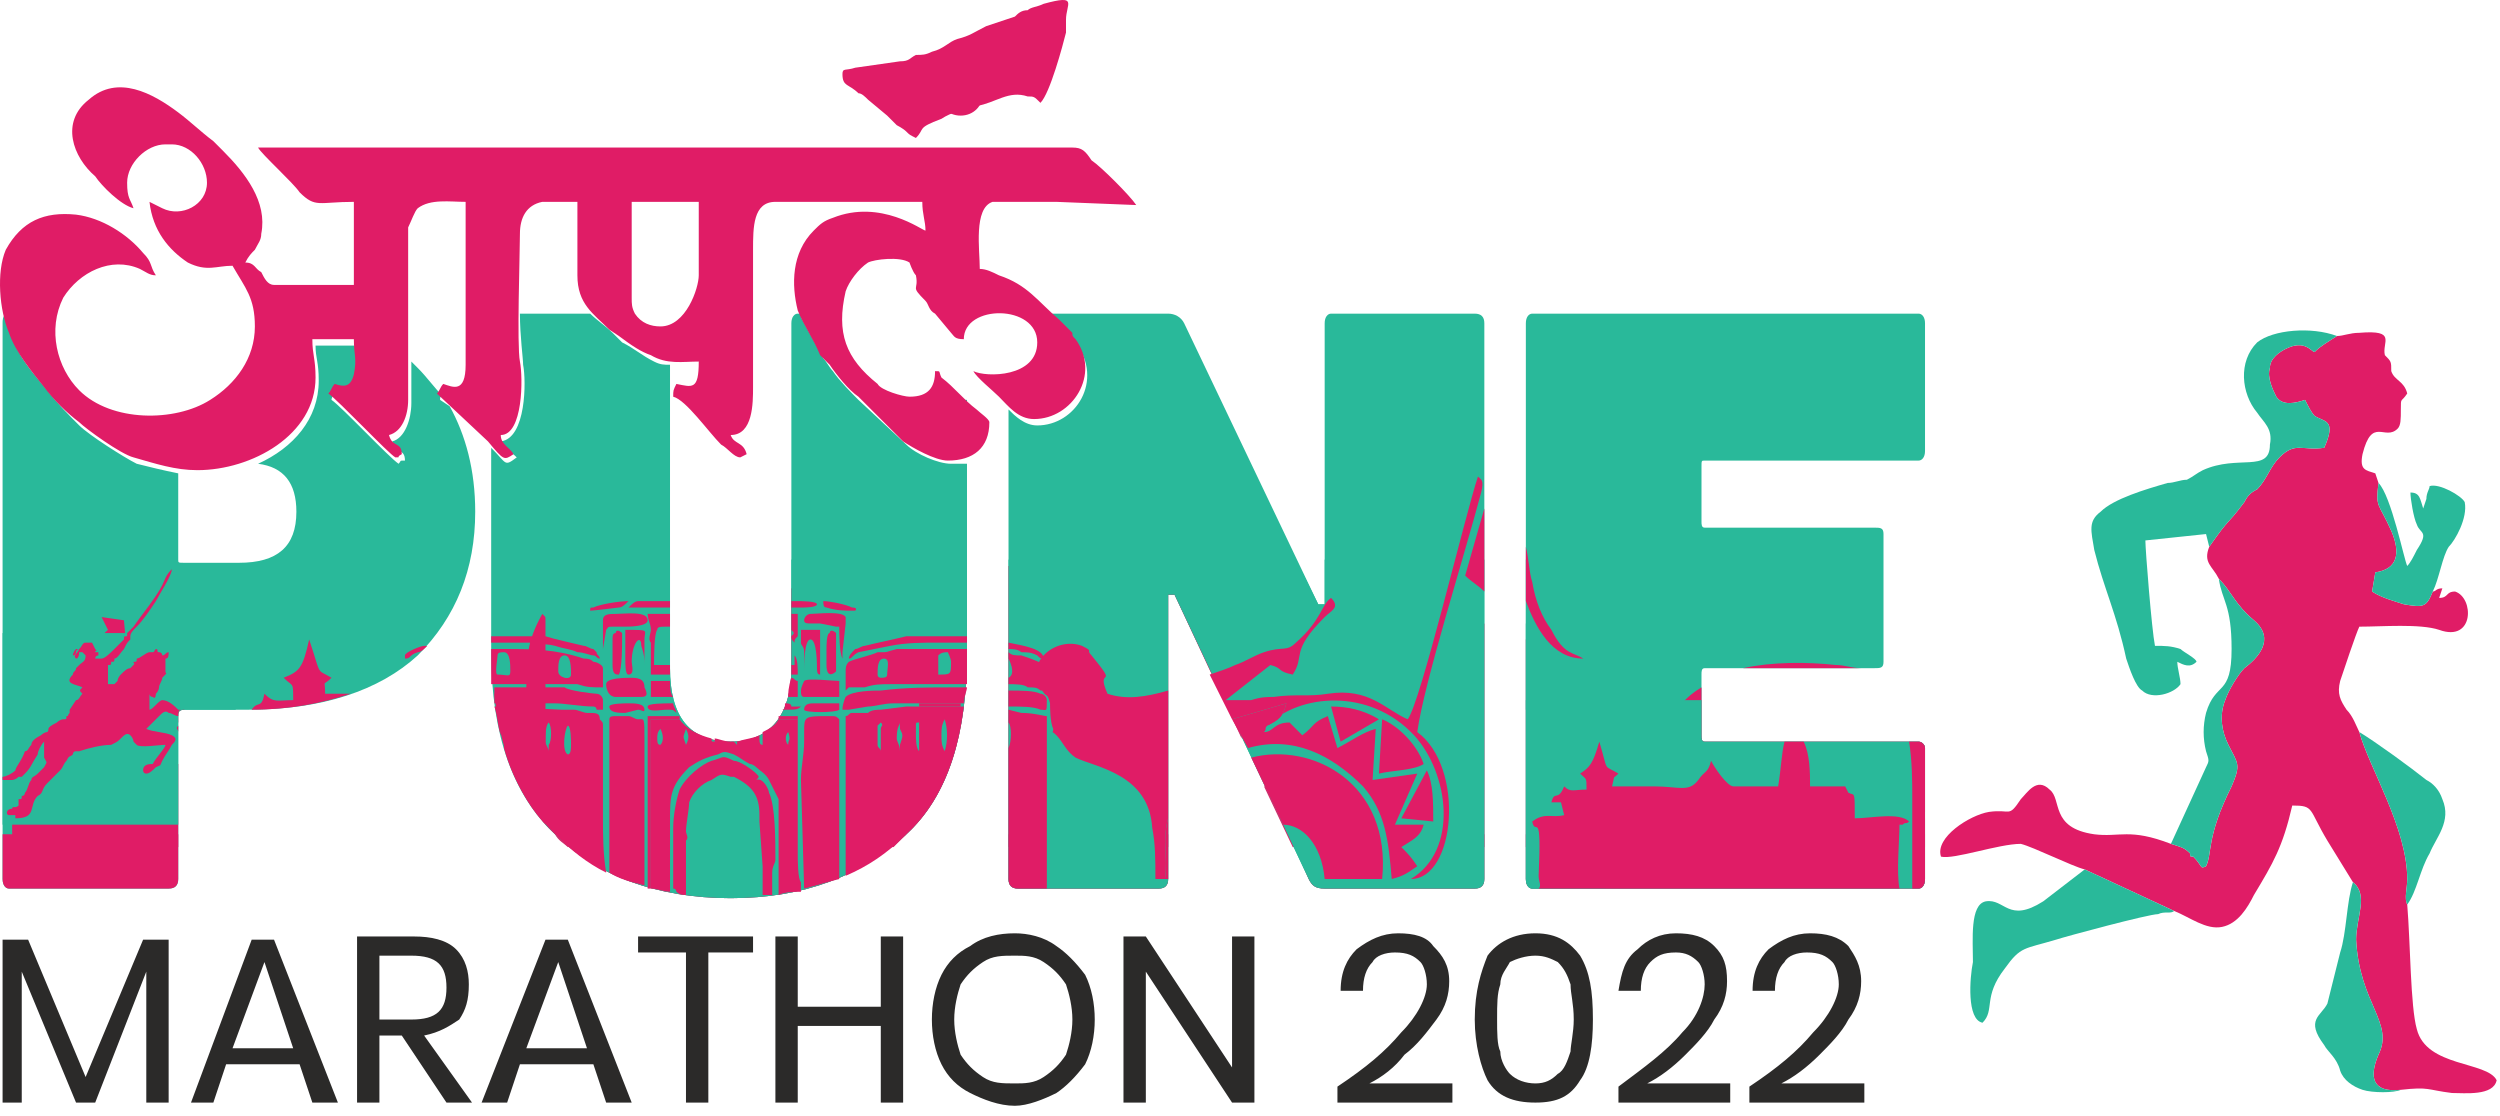 <svg width="233" height="104" viewBox="0 0 233 104" fill="none" xmlns="http://www.w3.org/2000/svg">
<path fill-rule="evenodd" clip-rule="evenodd" d="M15.718 82.816H0.837C0.539 82.816 0.241 82.518 0.241 81.923V30.125C0.241 29.827 0.241 29.53 0.539 29.232C0.539 30.125 0.837 30.721 1.134 31.316C1.73 33.4 3.218 34.888 4.408 36.377C5.301 37.567 6.492 38.758 7.384 39.651C8.277 40.544 11.551 42.628 12.742 43.223C13.932 43.521 15.123 43.819 16.611 44.117V52.154C16.611 52.452 16.611 52.452 17.206 52.452H22.266C25.837 52.452 27.623 50.963 27.623 47.689C27.623 45.01 26.433 43.521 24.052 43.223C27.325 41.735 29.706 39.056 29.706 35.483C29.706 33.697 29.409 33.4 29.409 32.209H33.278C33.278 33.4 33.278 33.995 33.278 35.186C32.98 36.674 32.385 36.377 31.492 36.377C31.195 36.674 30.897 36.972 30.897 37.27C31.79 37.865 36.254 42.628 37.147 43.223C37.445 42.926 37.147 42.926 37.742 42.926C37.742 41.735 36.849 42.33 36.552 41.14C37.742 40.842 38.338 39.056 38.338 37.567C38.338 36.972 38.338 35.483 38.338 33.697C38.635 33.995 38.635 33.995 38.933 34.293C39.826 35.186 40.421 36.079 41.314 36.972C41.016 36.972 41.016 36.972 41.016 37.27L41.909 37.865C43.397 40.544 44.29 43.819 44.29 47.689C44.29 53.047 42.504 57.512 38.933 61.085C35.361 64.359 30.004 66.145 23.159 66.145H17.206C16.611 66.145 16.611 66.443 16.611 66.741V81.923C16.611 82.518 16.313 82.816 15.718 82.816ZM68.1 83.709C61.255 83.709 55.6 81.625 51.731 77.755C47.862 74.183 45.778 68.527 45.778 60.787V41.735C47.266 43.223 46.969 43.521 48.159 42.628C47.564 42.033 46.969 41.735 46.671 41.14C49.052 40.842 49.052 35.483 48.755 33.995C48.755 33.4 48.457 31.316 48.457 29.232H55.005C55.6 29.827 56.493 30.423 57.088 31.018L57.981 31.911C59.171 32.507 59.767 33.102 60.957 33.697C61.552 33.995 61.85 33.995 62.445 33.995V62.275C62.445 66.741 64.231 69.122 68.1 69.122C71.672 69.122 73.755 66.741 73.755 62.275V30.125C73.755 29.53 74.053 29.232 74.35 29.232H74.648V29.53C75.243 30.721 76.136 32.209 76.731 33.4C77.029 33.697 77.327 34.293 77.624 34.59C78.219 35.483 79.41 36.674 80.005 37.27L84.47 41.437C85.362 42.33 87.446 43.223 88.636 43.223C89.232 43.223 89.827 43.223 90.124 43.223V60.787C90.124 68.527 88.339 74.183 84.47 77.755C80.303 81.625 74.946 83.709 68.1 83.709ZM90.124 37.27V37.567L89.827 37.27H90.124ZM93.994 81.923V38.163C94.589 38.758 95.482 39.651 96.672 39.651C100.244 39.651 102.922 35.483 100.244 31.911C100.244 31.911 100.244 31.614 99.946 31.614C99.649 30.721 99.649 30.721 98.756 30.423C98.458 29.827 98.16 29.53 97.863 29.232H108.875C109.47 29.232 110.065 29.53 110.363 30.125L122.863 56.322H123.459V30.125C123.459 29.53 123.756 29.232 124.054 29.232H137.447C138.042 29.232 138.34 29.53 138.34 30.125V81.923C138.34 82.518 138.042 82.816 137.447 82.816H123.459C122.566 82.816 122.268 82.518 121.971 81.923L109.47 55.429H108.875V81.923C108.875 82.518 108.577 82.816 107.982 82.816H94.887C94.291 82.816 93.994 82.518 93.994 81.923ZM142.209 81.923V30.125C142.209 29.53 142.507 29.232 142.804 29.232H178.817C179.115 29.232 179.412 29.53 179.412 30.125V42.033C179.412 42.628 179.115 42.926 178.817 42.926H158.876C158.579 42.926 158.579 42.926 158.579 43.521V48.582C158.579 48.88 158.579 49.177 158.876 49.177H174.65C175.246 49.177 175.543 49.177 175.543 49.773V61.68C175.543 62.275 175.246 62.275 174.65 62.275H158.876C158.579 62.275 158.579 62.573 158.579 62.871V68.527C158.579 68.825 158.579 69.122 158.876 69.122H178.817C179.115 69.122 179.412 69.42 179.412 69.718V81.923C179.412 82.518 179.115 82.816 178.817 82.816H142.804C142.507 82.816 142.209 82.518 142.209 81.923Z" fill="#29B99A"/>
<path fill-rule="evenodd" clip-rule="evenodd" d="M80.005 53.345C79.708 55.131 80.898 54.238 80.898 56.024C78.815 56.024 76.434 55.131 73.755 54.833V62.275C73.755 66.741 71.672 69.122 68.1 69.122C66.314 69.122 64.826 68.527 63.933 67.634C63.933 70.313 63.933 73.29 63.933 76.267H62.445C61.85 74.481 62.445 70.908 62.445 69.122L62.743 68.825C63.338 68.825 63.041 68.825 63.636 68.527C62.445 67.634 59.171 68.527 57.386 68.229C57.386 64.955 57.386 65.848 56.79 65.252L56.493 64.955C56.493 64.657 56.195 64.657 56.195 64.657H52.624C52.326 62.573 52.326 59.894 51.136 58.108L50.838 57.512L50.54 57.215C49.052 59.894 49.052 61.382 49.052 64.657H46.076C46.671 70.313 48.457 74.778 51.731 77.755C52.028 78.35 52.624 78.648 52.921 78.946H83.279C83.577 78.648 83.874 78.35 84.47 77.755C88.339 74.183 90.124 68.527 90.124 60.787V52.452C87.743 52.452 85.065 52.452 84.172 53.047C82.386 53.642 81.791 53.345 80.005 53.345ZM32.683 64.657H30.302C30.302 63.168 30.004 64.061 30.897 63.168C29.409 62.275 30.004 63.168 28.814 59.596C28.218 62.275 27.921 62.573 26.433 63.168C27.325 64.061 27.325 63.466 27.325 65.252C25.837 65.252 25.54 65.55 24.647 64.657C24.349 66.145 24.052 65.252 23.456 66.145C27.028 66.145 30.004 65.55 32.683 64.657ZM16.611 71.206C16.313 71.206 16.016 71.206 15.42 71.206C15.123 69.42 14.825 67.336 16.611 67.336V66.741C16.611 66.443 16.611 66.145 17.206 66.145C16.611 65.252 16.611 64.657 17.801 62.871V63.168C17.801 63.168 17.801 63.168 17.801 63.466V63.764C18.099 64.061 17.801 64.061 18.099 64.657C19.29 64.657 19.29 64.657 19.587 63.466C19.885 62.871 20.182 62.275 20.182 61.68L19.29 61.382C14.23 59.596 14.23 63.764 12.444 62.871C13.337 61.085 16.016 61.68 17.504 59.894C15.718 60.787 14.23 61.382 12.146 61.382C12.146 61.085 11.849 61.085 11.849 61.085L11.551 57.81L9.468 57.512C9.765 58.108 9.765 58.108 10.063 58.703C8.575 59.894 9.765 61.085 9.468 62.871C4.111 64.657 3.813 62.573 3.218 66.741C3.218 68.229 2.92 68.229 2.325 69.122C6.194 67.931 3.813 65.55 5.896 64.657V67.931C4.408 69.122 4.706 67.634 4.111 70.313C4.111 71.206 4.111 70.908 3.515 71.504C3.218 71.801 3.218 71.801 2.92 72.099C2.622 72.099 2.622 72.099 2.027 72.099V75.969C2.027 75.969 2.027 75.969 1.73 76.267H1.134V78.946H16.611V71.206ZM93.994 78.946H108.875V55.428H109.47L115.72 68.825C115.72 66.145 115.72 63.466 115.72 62.573C115.72 61.382 116.018 60.787 116.018 59.894C116.018 58.703 116.018 57.512 116.018 56.322C112.744 54.833 111.554 54.833 107.684 54.833C103.22 54.833 100.541 56.024 98.756 56.024C99.053 54.535 100.244 55.131 99.946 53.345H96.97C95.779 53.345 96.077 52.749 93.994 52.749V78.946ZM120.482 78.946H138.34V58.108C138.042 58.405 137.447 58.405 136.852 58.703C136.852 59.894 137.149 61.085 136.554 61.68C135.364 61.085 137.149 59.894 135.364 59.298C135.066 59.894 135.066 60.191 135.066 61.085C135.066 61.978 134.768 61.978 134.173 62.573C134.471 63.764 135.066 66.741 134.173 67.931C133.876 67.634 133.876 66.741 133.876 65.848C133.578 60.489 132.387 62.573 131.792 61.085C131.197 58.405 131.495 60.489 130.602 57.81C129.709 56.322 129.411 57.81 128.221 55.131L127.03 56.619C125.84 57.81 125.542 56.619 125.542 59.596C125.542 60.489 125.542 59.298 124.649 59.001C124.351 59.894 124.351 60.191 124.351 61.085C123.459 63.168 122.566 59.298 122.268 67.931C121.078 68.527 121.673 67.634 121.078 68.527C120.482 70.015 120.185 72.099 119.589 73.29H117.804L120.482 78.946ZM142.209 78.946H179.412V76.267H178.519L179.412 75.671V69.718C179.412 69.42 179.115 69.122 178.817 69.122H158.876C158.578 69.122 158.578 68.825 158.578 68.527V64.061C155.602 65.848 154.709 68.527 157.388 72.099C158.578 73.29 157.983 73.588 156.793 74.481C157.388 75.374 157.686 74.778 157.388 76.267H155.602C154.412 73.29 155.007 74.481 155.602 73.588L152.924 73.29C152.328 71.801 152.031 70.015 151.138 68.825C150.245 67.038 149.947 69.42 149.947 65.252C149.947 64.359 150.245 63.764 149.65 63.168C148.459 63.764 149.65 63.168 148.757 64.359C148.162 63.168 149.054 62.871 147.864 62.275C147.566 62.275 147.566 62.275 147.566 62.275C147.269 61.085 147.566 61.085 146.971 59.894C146.376 61.382 146.376 60.489 146.376 62.275C146.078 62.871 145.781 61.085 145.185 64.359V64.061C145.185 64.359 144.888 63.466 144.292 63.168C143.4 64.359 144.59 66.741 143.697 67.931C143.102 67.038 143.102 63.764 143.697 62.573C143.697 62.573 143.697 62.275 143.697 62.573L142.804 61.085C142.804 60.191 143.102 59.894 142.507 59.298L142.209 59.596V78.946ZM173.46 62.275C172.567 62.275 171.972 61.978 171.079 61.978C168.4 61.68 165.126 61.68 162.448 62.275H173.46Z" fill="#E01C66"/>
<path fill-rule="evenodd" clip-rule="evenodd" d="M7.385 69.122C9.468 70.313 8.277 70.015 9.468 71.206H14.527L14.23 67.634C13.635 67.336 10.361 67.038 9.766 67.038C8.575 67.038 7.682 68.527 7.385 69.122Z" fill="#E01C66"/>
<path fill-rule="evenodd" clip-rule="evenodd" d="M0.241 77.755H16.611V81.923C16.611 82.518 16.313 82.816 15.718 82.816H0.837C0.539 82.816 0.241 82.518 0.241 81.923V77.755ZM51.731 77.755H84.47C80.303 81.625 74.946 83.709 68.1 83.709C61.255 83.709 55.6 81.625 51.731 77.755ZM93.994 77.755H108.875V81.923C108.875 82.518 108.577 82.816 107.982 82.816H94.887C94.291 82.816 93.994 82.518 93.994 81.923V77.755ZM120.185 77.755H138.34V81.923C138.34 82.518 138.042 82.816 137.447 82.816H123.459C122.566 82.816 122.268 82.518 121.971 81.923L120.185 77.755ZM142.209 77.755H179.412V81.923C179.412 82.518 179.115 82.816 178.817 82.816H142.804C142.507 82.816 142.209 82.518 142.209 81.923V77.755Z" fill="#E01C66"/>
<path fill-rule="evenodd" clip-rule="evenodd" d="M50.838 52.154H62.445V62.275C62.445 66.741 64.231 69.122 68.1 69.122C71.672 69.122 73.755 66.741 73.755 62.275V52.154H90.124V60.787C90.124 68.527 88.339 74.183 84.47 77.755C80.303 81.625 74.946 83.709 68.1 83.709C61.255 83.709 55.6 81.625 51.731 77.755C51.433 77.457 51.136 77.16 50.838 76.862V52.154ZM93.994 52.154H120.78L122.863 56.322H123.459V52.154H138.34V81.923C138.34 82.518 138.042 82.816 137.447 82.816H123.459C122.566 82.816 122.268 82.518 121.971 81.923L109.47 55.429H108.875V81.923C108.875 82.518 108.577 82.816 107.982 82.816H94.887C94.291 82.816 93.994 82.518 93.994 81.923V52.154ZM142.209 52.154H149.65V82.816H142.804C142.507 82.816 142.209 82.518 142.209 81.923V52.154Z" fill="#29B99A"/>
<path fill-rule="evenodd" clip-rule="evenodd" d="M52.921 67.634C53.219 67.634 53.219 69.122 53.219 69.42C53.219 69.718 53.219 70.313 52.921 70.313C52.326 70.015 52.624 67.931 52.921 67.634ZM56.493 81.327C54.707 80.434 53.219 79.244 51.731 77.755C49.647 75.671 47.862 72.992 46.969 69.718C46.969 69.718 46.969 69.718 46.969 69.42C47.266 69.122 47.266 67.336 46.969 67.336C46.671 67.336 46.671 68.229 46.671 68.527C46.374 67.634 46.374 66.741 46.076 65.848L52.326 66.145C52.921 66.145 53.219 66.145 53.517 66.145C53.814 66.145 54.41 66.443 54.707 66.443C55.6 66.443 55.898 66.443 55.898 67.038C56.195 67.336 56.195 67.336 56.195 67.634C56.195 67.931 56.195 67.931 56.195 68.229V71.206C56.195 72.099 56.195 72.992 56.195 73.588C56.195 74.481 56.195 75.374 56.195 76.267C56.195 77.755 56.195 79.541 56.493 81.327ZM50.838 69.122C50.838 68.527 50.838 67.634 51.136 67.336C51.433 67.634 51.433 69.122 51.136 69.42C51.136 69.718 51.136 69.718 51.136 70.015C51.136 69.718 50.838 69.42 50.838 69.122ZM49.35 70.015C49.052 69.718 49.052 69.42 49.052 68.825C49.052 67.931 49.35 67.931 49.35 67.336C49.647 67.336 49.647 67.336 49.647 67.931C49.647 68.229 49.647 68.825 49.647 69.42C49.647 69.718 49.35 69.718 49.35 70.015Z" fill="#E01C66"/>
<path fill-rule="evenodd" clip-rule="evenodd" d="M89.827 65.848C89.232 70.908 87.446 75.076 84.47 77.755C82.684 79.541 80.898 80.732 78.815 81.625C78.815 80.732 78.815 79.541 78.815 78.648C78.815 77.457 78.815 76.267 78.815 74.778V66.741C79.112 66.741 79.112 66.443 79.41 66.443C80.005 66.443 80.303 66.443 80.898 66.443C81.196 66.145 81.791 66.145 82.089 66.145L84.47 65.848C84.767 65.848 85.065 65.848 85.66 65.848C86.851 65.848 88.339 65.848 89.827 65.848ZM93.994 81.923V70.015C93.994 70.015 93.994 70.015 93.994 69.718C94.291 69.122 94.291 67.634 93.994 67.336V66.145L95.184 66.443C96.375 66.443 97.267 66.741 97.565 66.741V80.137V82.816H94.886C94.291 82.816 93.994 82.518 93.994 81.923ZM83.577 68.825C83.577 67.634 83.874 67.634 83.874 67.336C83.874 67.336 83.874 67.336 83.874 67.931C84.172 68.527 84.172 68.527 83.874 69.42C83.874 69.718 83.874 69.718 83.874 70.015C83.874 69.42 83.577 69.122 83.577 68.825ZM87.743 68.527C87.743 67.931 87.743 67.634 88.041 67.038C88.339 67.931 88.339 69.122 88.041 70.015C87.743 69.42 87.743 69.122 87.743 68.527ZM85.362 68.527C85.362 68.229 85.362 68.229 85.362 67.931C85.362 67.634 85.362 67.634 85.362 67.634C85.362 67.336 85.362 67.336 85.66 67.336C85.66 67.634 85.66 67.634 85.66 67.931V69.718C85.66 69.718 85.66 69.718 85.66 70.015C85.362 69.718 85.362 68.825 85.362 68.527ZM82.089 70.015C82.089 69.718 81.791 69.718 81.791 69.42C81.791 68.825 81.791 67.931 81.791 67.634C82.089 67.336 81.791 67.634 82.089 67.336C82.386 67.634 82.089 67.634 82.089 67.931V69.42C82.089 69.718 82.089 69.718 82.089 70.015Z" fill="#E01C66"/>
<path fill-rule="evenodd" clip-rule="evenodd" d="M73.458 69.42C73.16 69.122 73.16 68.527 73.458 68.229C73.755 69.122 73.458 68.825 73.458 69.42ZM62.445 83.114C61.85 83.114 61.255 82.816 60.66 82.816V67.038H63.338C63.934 67.931 65.124 68.527 66.315 68.825C66.315 69.122 66.315 69.122 66.612 69.122C66.612 69.122 66.612 69.122 66.612 68.825C66.91 68.825 67.505 69.122 68.1 69.122H68.398L68.696 69.42V69.122C69.588 68.825 70.184 68.825 70.779 68.527C70.779 68.527 70.779 68.527 70.779 68.825C70.779 69.122 70.779 69.42 71.077 69.42C71.077 69.122 71.077 68.825 71.077 68.229C71.672 67.931 72.267 67.634 72.565 67.038H74.35C74.35 67.931 74.35 77.755 74.35 78.648C74.35 78.946 74.35 79.244 74.35 79.541C74.35 80.137 74.35 81.923 74.648 82.221C74.648 82.518 74.648 82.816 74.648 83.114C74.053 83.114 73.16 83.114 72.565 83.411V78.053C72.565 77.755 72.565 77.457 72.565 77.16C72.565 76.564 72.565 75.671 72.565 75.076C72.565 74.778 72.565 74.778 72.565 74.481C72.267 73.885 71.969 73.29 71.672 72.695C71.374 72.099 70.779 71.801 70.481 71.504C70.481 71.504 70.184 71.206 69.886 71.206C69.291 70.908 68.993 70.611 68.398 70.313C67.505 70.015 67.505 70.015 66.91 70.313C65.719 70.611 65.124 70.908 64.231 71.504C62.445 73.29 62.445 74.183 62.445 76.564C62.445 76.862 62.445 80.434 62.445 83.114ZM61.255 68.825C61.255 68.527 61.255 68.229 61.553 67.931C61.85 68.527 61.85 69.122 61.553 69.42C61.255 69.42 61.255 69.122 61.255 68.825ZM63.934 67.931C64.231 68.527 64.231 68.825 63.934 69.42C63.636 68.527 63.636 68.825 63.934 67.931Z" fill="#E01C66"/>
<path fill-rule="evenodd" clip-rule="evenodd" d="M56.791 67.038V81.327C57.683 81.923 58.874 82.221 60.064 82.518C60.064 81.923 60.064 81.03 60.064 80.434C60.064 80.137 60.064 79.541 60.064 79.244V75.671C60.064 75.374 60.064 75.076 60.064 74.778V70.611C60.064 70.015 60.064 69.718 60.064 69.122C60.064 66.741 60.064 67.038 59.469 67.038C59.172 67.038 58.874 66.741 58.576 66.741H57.386C57.088 66.741 56.791 66.741 56.791 67.038Z" fill="#E01C66"/>
<path fill-rule="evenodd" clip-rule="evenodd" d="M74.648 72.695L74.946 82.816C76.136 82.518 77.029 82.221 78.219 81.923C78.219 81.03 78.219 80.434 78.219 79.839V68.825C78.219 68.229 78.219 67.634 78.219 67.038C77.922 66.741 77.922 66.741 77.327 66.741C74.946 66.741 74.946 66.741 74.946 68.229C74.946 68.527 74.946 68.825 74.946 69.122C74.946 70.313 74.648 71.504 74.648 72.695Z" fill="#E01C66"/>
<path fill-rule="evenodd" clip-rule="evenodd" d="M81.791 62.871C81.791 62.275 81.791 61.382 82.386 61.382C82.981 61.382 82.684 62.275 82.684 62.871C82.684 63.168 82.386 63.168 82.089 63.168C82.089 63.168 81.791 63.168 81.791 62.871ZM90.124 60.489V60.787C90.124 61.978 90.124 62.871 90.124 63.764H87.148C86.553 63.764 85.958 63.764 85.065 63.764H82.981C82.089 63.764 81.493 63.764 80.6 64.061H79.112L78.815 64.359V62.573C78.815 62.275 78.815 61.978 79.112 61.68C79.708 61.382 81.196 61.085 81.791 60.787C82.981 60.787 82.386 60.787 83.577 60.489C83.874 60.489 87.446 60.489 90.124 60.489ZM93.994 63.764V63.168C94.589 62.871 94.291 61.978 93.994 61.382V60.787C94.291 61.085 94.589 61.085 95.184 61.085C97.863 61.978 97.565 61.978 97.565 64.061C97.565 64.061 97.565 64.061 97.565 64.359C97.267 64.359 97.267 64.359 96.97 64.359C96.672 64.061 96.375 64.061 95.779 64.061C95.482 63.764 94.589 63.764 93.994 63.764ZM87.446 62.871C87.446 62.573 87.446 62.573 87.446 62.275C87.446 62.275 87.446 61.382 87.446 61.085C87.743 60.787 88.041 60.787 88.339 60.787C88.339 60.787 88.636 61.382 88.636 61.68C88.636 62.871 88.636 62.871 87.446 62.871Z" fill="#E01C66"/>
<path fill-rule="evenodd" clip-rule="evenodd" d="M45.778 63.764C45.778 62.871 45.778 61.978 45.778 60.787V60.489C46.076 60.489 46.671 60.489 46.969 60.489C49.648 60.489 51.731 60.489 54.41 61.382C54.707 61.382 55.005 61.382 55.302 61.68C55.6 61.68 56.195 61.978 56.195 62.275V63.764C56.195 64.061 56.195 63.764 56.195 64.061C55.005 64.061 54.707 64.061 53.814 63.764C52.921 63.764 51.731 63.764 50.838 63.764C50.54 63.764 50.243 63.764 49.648 63.764C49.35 63.764 49.052 63.764 48.755 63.764H46.374C46.076 63.764 46.076 63.764 45.778 63.764ZM52.029 62.573C52.029 61.978 52.029 61.085 52.624 61.085C53.219 61.085 53.219 62.275 53.219 62.871C53.219 63.466 52.029 63.168 52.029 62.573ZM46.969 60.787C47.564 60.787 47.564 61.978 47.564 62.573C47.564 63.168 47.267 62.871 46.374 62.871C46.076 62.871 46.374 61.382 46.374 61.085C46.374 60.787 46.671 60.787 46.969 60.787Z" fill="#E01C66"/>
<path fill-rule="evenodd" clip-rule="evenodd" d="M62.445 57.215V58.406C62.148 58.406 62.148 58.406 62.148 58.406C61.553 58.406 61.255 58.406 61.255 58.703C60.957 59.001 60.957 61.382 60.957 61.978H62.445V62.275C62.445 62.573 62.445 62.573 62.445 62.871H60.66C60.66 62.275 60.66 61.978 60.66 61.382C60.66 61.085 60.66 60.489 60.66 59.894C60.362 59.596 60.66 59.001 60.66 58.703C60.66 58.108 60.362 57.81 60.362 57.215H62.148H62.445ZM73.755 62.871C73.755 62.573 73.755 62.573 73.755 62.275V61.978H74.053V60.489C74.053 60.489 74.053 60.489 74.053 60.192C74.053 60.489 74.053 60.787 74.053 61.085C74.35 61.382 74.35 62.275 74.35 62.871H73.755ZM73.755 58.406V57.215C74.053 57.215 74.053 57.215 74.35 57.215C74.35 57.512 74.35 57.81 74.35 57.81C74.35 58.406 74.35 58.406 74.35 59.298C74.053 59.596 74.053 59.596 74.053 59.894C73.755 59.596 73.755 59.596 73.755 59.298C74.053 59.001 74.053 59.001 73.755 58.703C73.755 58.703 73.755 58.703 73.755 58.406Z" fill="#E01C66"/>
<path fill-rule="evenodd" clip-rule="evenodd" d="M62.743 77.16V82.816C63.041 82.816 63.041 83.114 63.041 83.114C63.338 83.411 63.636 83.411 63.933 83.411C63.933 83.114 63.933 82.518 63.933 82.221C63.933 81.923 63.933 81.923 63.933 81.327V78.35C64.231 78.053 63.933 77.755 63.933 77.457C63.933 76.862 64.231 75.374 64.231 74.778C64.529 73.885 65.422 72.992 66.314 72.694C67.207 72.099 67.207 72.099 68.1 72.397C68.398 72.397 68.398 72.397 68.398 72.397C70.184 73.29 70.779 74.183 70.779 75.969C70.779 76.267 70.779 76.267 70.779 76.564L71.076 80.732C71.076 81.327 71.076 81.327 71.076 81.923V82.221V83.411C71.374 83.411 71.672 83.411 71.969 83.411C71.969 82.816 71.969 82.221 71.969 81.327C71.969 80.732 72.267 80.434 72.267 80.137C72.267 78.35 72.267 75.076 71.672 73.885C71.672 73.588 71.076 72.397 70.481 72.694C70.779 72.397 70.779 72.397 70.481 72.099C70.184 71.801 68.993 70.908 68.398 70.908C67.207 70.313 67.505 70.611 66.314 70.908C65.422 71.206 63.933 72.397 63.338 73.588C63.041 74.481 62.743 75.969 62.743 77.16Z" fill="#E01C66"/>
<path fill-rule="evenodd" clip-rule="evenodd" d="M46.076 65.55C46.671 65.55 47.266 65.55 47.862 65.55C49.052 65.55 49.945 65.55 51.136 65.55C51.433 65.55 51.433 65.55 51.731 65.55C52.624 65.55 54.112 65.848 55.302 65.848C55.302 65.848 55.6 65.848 55.6 66.145C55.898 66.145 55.898 66.145 56.195 66.145C56.195 65.848 56.195 65.55 56.195 65.252C56.195 64.955 55.898 64.657 55.6 64.657C55.302 64.657 52.921 64.359 52.624 64.061C52.029 64.061 51.731 64.061 51.433 64.061H50.243C49.945 64.061 49.35 64.061 49.052 64.061C48.755 64.061 47.266 64.061 46.076 64.061C46.076 64.359 46.076 64.955 46.076 65.55Z" fill="#E01C66"/>
<path fill-rule="evenodd" clip-rule="evenodd" d="M78.517 66.145C78.517 66.145 78.517 66.145 78.815 66.145H79.112L80.898 65.848C81.493 65.848 82.386 65.55 83.279 65.55H85.66C85.958 65.55 86.553 65.55 86.851 65.55C87.148 65.55 87.148 65.55 87.446 65.55H88.636C88.934 65.55 89.232 65.55 89.232 65.55C89.529 65.55 89.827 65.55 89.827 65.55C89.827 64.955 90.124 64.359 90.124 64.061C89.529 64.061 89.232 64.061 88.934 64.061C86.553 64.061 84.47 64.061 82.089 64.359C81.493 64.359 79.41 64.359 78.815 64.955C78.815 64.955 78.517 65.55 78.517 66.145ZM93.994 65.848C95.184 65.848 96.375 65.848 96.97 66.145C97.565 66.145 97.565 66.443 97.565 65.252C97.565 64.955 97.267 64.657 96.97 64.657C96.375 64.359 95.184 64.359 93.994 64.359V65.848Z" fill="#E01C66"/>
<path fill-rule="evenodd" clip-rule="evenodd" d="M62.445 63.466H60.66V64.955H62.743C62.445 64.657 62.445 64.061 62.445 63.466ZM73.458 64.955H74.35V64.359C74.35 63.764 74.35 63.764 74.35 63.466C74.053 63.466 74.053 63.169 73.755 63.169C73.458 64.061 73.458 64.657 73.458 64.955Z" fill="#E01C66"/>
<path fill-rule="evenodd" clip-rule="evenodd" d="M58.576 56.619H60.66C60.66 56.619 61.552 56.619 62.445 56.619V56.024C61.85 56.024 61.255 56.024 60.66 56.024C60.362 56.024 60.362 56.024 60.064 56.024C59.767 56.024 59.767 56.024 59.469 56.024C59.171 56.024 58.874 56.322 58.576 56.619ZM73.755 56.619H74.053C74.35 56.619 74.648 56.619 74.946 56.619C74.946 56.619 76.136 56.619 76.136 56.322C76.136 56.024 74.648 56.024 74.35 56.024C74.053 56.024 74.053 56.024 73.755 56.024V56.619Z" fill="#E01C66"/>
<path fill-rule="evenodd" clip-rule="evenodd" d="M87.446 59.894H90.124V59.298C89.827 59.298 89.529 59.298 88.934 59.298H86.851C86.553 59.298 85.958 59.298 85.66 59.298H84.47C83.279 59.596 81.791 59.894 80.6 60.192C80.303 60.192 80.005 60.489 79.708 60.489C79.41 60.787 79.112 61.085 79.112 61.382C79.41 61.382 79.41 61.085 80.005 60.787L82.981 60.192C84.47 59.894 85.958 59.894 87.446 59.894ZM93.994 60.489C94.291 60.489 94.886 60.489 95.184 60.787C95.779 60.787 96.077 60.787 96.672 61.085C96.97 61.382 96.97 61.382 97.267 61.382C97.267 60.489 95.482 60.192 93.994 59.894V60.489Z" fill="#E01C66"/>
<path fill-rule="evenodd" clip-rule="evenodd" d="M37.742 61.085C37.742 61.085 37.742 61.085 37.742 61.382C38.338 61.382 38.04 61.085 38.933 60.787C39.231 60.787 39.528 60.489 39.826 60.192H39.528C39.231 60.192 37.742 60.787 37.742 61.085ZM45.778 59.894C46.076 59.894 46.076 59.894 46.076 59.894C46.374 59.894 46.671 59.894 46.969 59.894H47.267C47.862 59.894 49.052 59.894 49.35 59.894C49.945 60.192 50.54 59.894 51.731 60.192C52.624 60.489 53.219 60.489 53.814 60.787C54.41 60.787 55.005 61.085 55.302 61.085C55.6 61.085 55.6 61.382 55.898 61.382C55.898 61.085 55.6 61.085 55.6 60.787L55.302 60.489C55.005 60.489 54.707 60.192 54.41 60.192C53.219 59.894 51.731 59.596 50.838 59.298H48.159C47.862 59.298 47.862 59.298 47.564 59.298H45.778V59.894Z" fill="#E01C66"/>
<path fill-rule="evenodd" clip-rule="evenodd" d="M60.362 65.848C60.362 66.443 61.553 66.145 62.148 66.145C62.743 66.145 62.743 66.145 63.041 66.443C63.041 66.145 62.743 65.848 62.743 65.55C61.85 65.55 60.362 65.55 60.362 65.848ZM72.862 66.145H73.458C74.053 66.145 74.35 66.145 74.648 65.848C74.35 65.848 74.35 65.848 73.755 65.848C73.755 65.55 73.458 65.55 73.16 65.55C73.16 65.848 73.16 66.145 72.862 66.145Z" fill="#E01C66"/>
<path fill-rule="evenodd" clip-rule="evenodd" d="M56.493 63.764C56.493 64.359 56.791 64.955 57.386 64.955H59.767C60.362 64.955 60.362 64.657 60.064 64.061C60.064 63.466 59.767 63.169 58.874 63.169C58.279 63.169 56.493 63.169 56.493 63.764Z" fill="#E01C66"/>
<path fill-rule="evenodd" clip-rule="evenodd" d="M74.648 64.359C74.648 64.657 74.648 64.955 74.946 64.955H77.922C78.219 64.955 78.219 64.955 78.219 64.955V63.466C77.624 63.466 75.243 63.169 74.946 63.466C74.946 63.466 74.648 64.061 74.648 64.359Z" fill="#E01C66"/>
<path fill-rule="evenodd" clip-rule="evenodd" d="M74.946 57.81C74.946 58.108 75.243 58.108 75.541 58.108C75.838 58.108 76.136 58.108 76.434 58.108L77.922 58.405C78.219 58.405 78.219 58.405 78.219 58.405C78.219 59.001 78.219 60.787 78.517 61.382C78.517 61.382 78.517 61.382 78.517 60.787L78.815 58.108C78.815 57.81 78.815 57.512 78.815 57.512C78.517 56.917 76.136 57.215 75.541 57.215C75.243 57.215 74.946 57.512 74.946 57.81Z" fill="#E01C66"/>
<path fill-rule="evenodd" clip-rule="evenodd" d="M56.195 57.81C56.195 58.703 56.195 59.596 56.195 60.489L56.493 58.703C56.791 58.405 56.493 58.405 57.386 58.405C57.683 58.405 57.981 58.405 58.279 58.405C58.576 58.405 60.362 58.405 60.362 57.81C60.362 56.917 58.279 57.215 57.386 57.215C56.791 57.215 56.195 57.215 56.195 57.81Z" fill="#E01C66"/>
<path fill-rule="evenodd" clip-rule="evenodd" d="M58.279 61.382C58.279 61.978 58.279 62.871 58.576 62.871C59.171 62.871 58.874 61.978 58.874 61.68C58.874 59.894 59.767 59.001 59.767 60.192C60.064 61.085 60.064 61.382 60.064 61.978C60.064 62.275 60.064 62.573 60.064 62.573C60.064 62.275 60.064 62.275 60.064 61.68V59.596C60.064 58.703 60.66 58.703 58.279 58.703V61.382Z" fill="#E01C66"/>
<path fill-rule="evenodd" clip-rule="evenodd" d="M62.445 76.564C62.445 76.862 62.445 80.434 62.445 83.114V76.564ZM60.66 82.816H60.362V66.741H63.338V67.038H60.66V82.816ZM72.565 67.038V66.741H74.35V78.648C74.35 77.755 74.35 67.931 74.35 67.038H72.565Z" fill="#E01C66"/>
<path fill-rule="evenodd" clip-rule="evenodd" d="M74.946 62.573C74.946 61.978 74.946 59.596 75.541 59.596C76.136 59.596 76.136 61.978 76.136 61.978C76.136 62.573 76.136 62.871 76.434 62.871C76.434 62.275 76.434 61.978 76.434 61.382V58.703H74.648C74.648 59.001 74.648 59.298 74.648 59.894C74.648 60.192 74.946 60.192 74.946 60.787V61.978C74.946 62.275 74.946 62.275 74.946 62.573Z" fill="#E01C66"/>
<path fill-rule="evenodd" clip-rule="evenodd" d="M77.029 60.489V61.382C77.029 61.68 77.029 61.68 77.029 61.978C77.029 63.169 77.624 62.871 77.922 62.573C77.922 62.275 77.922 59.894 77.922 59.596V59.001C77.624 58.703 77.327 58.703 77.327 59.001C77.029 59.001 77.029 60.192 77.029 60.489Z" fill="#E01C66"/>
<path fill-rule="evenodd" clip-rule="evenodd" d="M57.088 59.596V61.978C57.088 62.871 57.386 62.871 57.683 62.871C57.981 62.275 57.981 60.192 57.981 59.596C57.981 59.298 57.981 59.001 57.981 59.001C57.683 58.703 57.386 58.703 57.386 59.001C57.088 59.001 57.088 59.298 57.088 59.596Z" fill="#E01C66"/>
<path fill-rule="evenodd" clip-rule="evenodd" d="M56.791 65.848C56.791 66.443 57.683 66.443 58.279 66.443L59.469 66.145C59.767 66.145 60.064 66.443 60.064 66.145C60.064 65.55 59.172 65.55 58.576 65.55C58.279 65.55 56.791 65.55 56.791 65.848Z" fill="#E01C66"/>
<path fill-rule="evenodd" clip-rule="evenodd" d="M74.946 66.145C74.946 66.443 77.922 66.443 78.219 66.145C78.219 66.145 78.219 65.848 78.219 65.55C77.624 65.55 76.434 65.55 75.838 65.55C75.541 65.55 74.946 65.55 74.946 66.145Z" fill="#E01C66"/>
<path fill-rule="evenodd" clip-rule="evenodd" d="M55.005 56.917C55.302 56.917 57.683 56.619 57.683 56.619C57.981 56.619 58.279 56.322 58.576 56.024C57.683 56.024 55.898 56.322 55.302 56.619C55.005 56.619 55.005 56.619 55.005 56.917Z" fill="#E01C66"/>
<path fill-rule="evenodd" clip-rule="evenodd" d="M76.731 56.024C76.731 56.322 76.731 56.619 77.029 56.619C77.922 56.917 78.815 56.917 79.41 56.917H79.708C79.708 56.917 80.005 56.619 79.41 56.619C78.815 56.322 77.327 56.024 76.731 56.024Z" fill="#E01C66"/>
<path fill-rule="evenodd" clip-rule="evenodd" d="M85.66 65.55V65.848H89.529V65.55C88.934 65.55 88.339 65.55 87.446 65.55C86.851 65.55 86.553 65.55 85.66 65.55Z" fill="#E01C66"/>
<path fill-rule="evenodd" clip-rule="evenodd" d="M0.241 59.001H21.968V66.145H17.206C16.611 66.145 16.611 66.443 16.611 66.741V76.862H0.241V59.001Z" fill="#29B99A"/>
<path fill-rule="evenodd" clip-rule="evenodd" d="M10.658 63.764C10.658 63.764 10.658 63.764 10.956 63.466C10.956 63.168 11.254 62.871 11.254 62.871C11.551 62.573 11.849 62.275 12.146 62.275C12.742 61.68 12.444 61.978 12.444 61.68C12.742 61.68 12.742 61.68 12.742 61.382C13.039 61.382 13.635 60.787 13.932 60.787C14.527 60.787 14.23 60.787 14.527 60.489C14.825 60.489 14.527 60.787 14.825 60.787C15.123 60.787 15.123 61.085 15.123 61.085C15.42 61.085 15.42 60.787 15.718 60.787C15.718 61.085 15.718 61.382 15.42 61.382C15.42 61.68 15.42 61.978 15.42 62.275C15.42 62.275 15.42 62.275 15.42 62.573C15.42 62.871 15.718 62.573 15.123 63.168C15.123 63.466 14.825 63.764 14.825 64.061C14.825 64.061 14.825 64.359 14.527 64.657C14.527 64.657 14.527 65.252 14.23 64.955C13.932 64.955 13.932 64.657 13.932 64.657V65.252C13.932 65.55 13.932 65.55 13.932 65.848V66.145C14.23 66.145 14.825 65.252 15.123 65.252C15.718 65.252 16.313 65.848 16.611 66.145C16.909 66.145 16.909 66.145 16.909 66.145C16.611 66.145 16.611 66.443 16.611 66.741C16.313 66.741 16.016 66.443 15.718 66.443C15.42 66.145 15.123 66.443 14.825 66.741C14.527 67.038 13.635 67.931 13.635 67.931C14.23 68.229 15.42 68.229 16.016 68.527C16.611 68.825 16.313 69.122 16.016 69.42C15.718 70.015 15.42 70.313 15.123 70.908C14.825 71.504 15.123 71.206 14.527 71.504C14.23 71.801 13.932 72.099 13.635 72.099C13.337 72.099 13.337 71.801 13.337 71.801C13.337 71.206 13.932 71.206 14.23 71.206C14.527 70.611 15.42 69.718 15.42 69.42C14.825 69.42 13.039 69.718 12.742 69.42L12.444 69.122C12.444 69.122 12.444 68.825 12.146 68.527C11.849 68.229 11.551 68.527 11.254 68.825C10.956 69.122 10.956 69.122 10.361 69.42C9.468 69.42 8.277 69.718 7.384 70.015H7.087C6.789 70.015 6.789 70.313 6.789 70.313C6.492 70.611 6.492 70.313 6.194 70.908C5.896 71.206 5.896 71.504 5.599 71.801C5.301 72.099 5.003 72.397 4.408 72.992C3.813 73.588 4.111 73.885 3.515 74.183C2.622 75.076 3.515 76.267 1.432 76.267C1.432 75.969 1.432 75.969 1.432 75.969C1.134 75.969 0.837 75.969 0.837 75.969C0.539 75.969 0.539 75.374 1.134 75.374C1.134 75.076 1.432 75.374 1.73 75.076C1.73 75.076 1.73 74.778 1.73 74.481C2.027 74.481 2.027 74.481 2.027 74.183C2.325 74.183 2.325 73.885 2.325 73.885C2.622 73.588 2.622 72.992 2.92 72.695C2.92 72.397 3.218 72.397 3.515 72.099C3.515 72.099 3.813 71.801 4.111 71.504C4.408 70.908 4.408 71.206 4.111 70.611C4.111 70.313 4.111 69.718 4.111 69.122C3.813 69.42 3.515 70.015 3.515 70.313C2.92 71.206 2.92 71.504 2.325 72.099L2.027 72.397H1.73C1.432 72.695 1.134 72.695 1.134 72.695C0.837 72.695 0.241 72.695 0.241 72.695C0.241 72.397 0.241 72.695 0.241 72.397C0.539 72.397 1.134 72.099 1.432 71.801C1.432 71.504 2.027 70.908 2.325 70.015C2.622 70.015 2.622 69.718 2.92 69.42C2.92 69.122 3.218 68.825 3.813 68.527C3.813 68.527 4.111 68.229 4.408 68.229C4.706 67.931 4.111 67.931 5.301 67.336C5.599 67.038 5.896 67.038 5.896 67.038C6.194 67.038 6.194 67.038 6.194 66.741C6.492 66.741 6.194 66.741 6.492 66.443C6.492 66.443 6.492 66.443 6.492 66.145L7.087 65.252C7.384 65.252 7.384 64.955 7.682 64.657C7.384 64.359 7.384 64.359 7.682 64.061C7.087 63.764 5.896 63.764 6.789 62.871C6.789 62.573 7.087 62.573 7.087 62.275L7.384 61.978C7.682 61.68 7.98 61.68 7.98 61.085L7.682 60.787C7.384 60.787 7.384 60.787 7.384 60.787C7.384 60.787 7.384 61.382 7.087 61.382C6.789 61.085 7.087 61.085 7.384 60.489C7.087 60.489 7.087 60.787 7.087 60.787C7.087 60.787 7.087 61.085 6.789 61.085C6.789 61.085 6.789 60.787 7.087 60.489C7.087 60.489 7.087 60.489 7.384 60.489C7.682 60.192 7.682 59.894 7.98 59.894C8.277 59.894 8.277 59.894 8.575 59.894L8.873 60.489C9.17 60.787 8.873 60.489 8.873 60.787H9.17C9.17 61.085 9.17 61.085 9.17 61.085C9.17 61.085 8.873 61.085 8.873 61.382C8.873 61.382 8.873 61.382 9.17 61.382H9.468C9.765 61.382 10.361 60.787 10.658 60.489C10.956 60.192 11.254 59.894 11.551 59.596C11.551 59.298 11.551 59.298 11.849 59.298V59.001C12.146 58.703 12.146 58.703 12.444 58.405C13.039 57.512 14.527 55.726 15.123 54.535C15.42 53.94 15.42 53.642 16.016 53.047C16.016 53.642 14.825 55.429 14.527 56.024C13.932 56.917 13.337 57.81 12.742 58.405C12.444 58.703 12.146 59.001 12.146 59.298C12.146 59.596 12.146 59.596 12.146 59.596C11.849 59.894 11.849 59.894 11.551 60.489C11.254 60.787 10.956 61.382 10.658 61.382C10.658 61.68 10.658 61.68 10.361 61.68C10.361 61.978 10.361 61.978 10.063 61.978C10.063 62.275 10.063 62.275 10.063 62.275V63.466C10.063 63.466 10.063 63.466 10.063 63.764C10.361 63.764 10.658 63.764 10.658 63.764ZM16.611 68.229C16.611 67.931 16.313 67.931 16.611 67.634V68.229Z" fill="#E01C66"/>
<path fill-rule="evenodd" clip-rule="evenodd" d="M142.209 65.252H158.579V68.527C158.579 68.825 158.579 69.122 158.876 69.122H178.817C179.115 69.122 179.412 69.42 179.412 69.718V81.923C179.412 82.518 179.115 82.816 178.817 82.816H142.804C142.507 82.816 142.209 82.518 142.209 81.923V65.252Z" fill="#29B99A"/>
<path fill-rule="evenodd" clip-rule="evenodd" d="M177.924 69.122C178.222 70.908 178.222 72.992 178.222 74.183C178.222 77.16 178.222 79.839 178.222 82.816H178.817C179.115 82.816 179.412 82.518 179.412 81.923V69.718C179.412 69.42 179.115 69.122 178.817 69.122H177.924ZM177.031 82.816C176.734 81.327 177.031 78.35 177.031 76.862H177.329C177.627 76.564 177.627 76.862 177.924 76.564C177.031 75.671 174.353 76.267 172.865 76.267C172.865 73.588 172.865 74.183 172.269 73.885L171.972 73.29H168.698C168.698 72.099 168.698 70.313 168.103 69.122H166.317C166.019 70.313 166.019 71.504 165.722 73.29H161.555C160.96 73.29 159.769 71.504 159.472 70.908C159.174 72.099 158.876 71.801 158.281 72.694C157.388 73.885 156.495 73.29 154.114 73.29H150.245C150.543 72.099 150.245 72.694 150.84 72.099C149.352 71.206 149.947 72.099 149.055 69.122C148.459 71.206 148.162 71.504 147.269 72.099C147.864 72.694 147.864 72.397 147.864 73.588C146.674 73.588 146.376 73.885 145.781 73.29C145.185 74.778 144.888 73.588 144.59 74.778C144.888 74.778 144.888 74.778 145.185 74.778C145.483 74.778 145.483 74.778 145.483 74.778L145.781 75.969C144.59 76.267 143.995 75.671 142.804 76.564C143.102 78.053 143.697 75.076 143.4 81.625C143.4 82.221 143.697 82.518 143.4 82.816H177.031Z" fill="#E01C66"/>
<path fill-rule="evenodd" clip-rule="evenodd" d="M142.209 58.108H152.924V66.145H142.209V58.108Z" fill="#29B99A"/>
<path fill-rule="evenodd" clip-rule="evenodd" d="M108.577 81.923C108.875 79.839 108.28 78.35 108.875 76.267V64.359C106.792 64.955 105.006 65.252 103.22 64.657C102.03 61.978 104.411 64.359 101.732 61.085C101.137 60.489 102.03 60.787 100.839 60.192C98.458 59.298 95.482 61.68 96.97 64.061C97.565 65.252 97.565 64.359 97.863 65.55C97.863 65.848 97.863 67.336 98.16 67.931C98.16 68.527 97.863 67.931 98.458 68.527C99.053 69.122 99.351 70.015 100.244 70.611C102.03 71.504 107.089 72.099 107.387 77.16C107.684 78.648 107.684 80.137 107.684 81.923H108.577ZM114.827 67.038L119.887 65.55C119.589 66.741 119.292 67.038 118.101 67.634C121.078 64.657 127.625 64.061 131.792 68.527C135.066 72.099 135.959 79.244 131.495 81.923C135.661 81.923 136.554 71.504 132.09 68.229C132.685 63.764 136.554 51.559 138.042 45.903C138.34 44.712 138.042 44.712 137.745 44.414C136.554 47.986 132.387 65.55 131.197 67.038C129.114 66.145 127.625 64.061 123.756 64.657C121.97 64.955 120.78 64.657 118.697 64.955C118.101 64.955 117.506 64.955 116.613 65.252H114.827C114.53 65.252 114.53 65.252 114.232 65.252L118.399 61.978C119.589 62.275 118.994 62.573 120.482 62.871C121.673 61.085 120.185 60.787 123.459 57.512C124.054 56.917 124.947 56.619 124.054 55.726C123.161 56.322 123.161 57.81 120.78 59.894C119.887 60.787 119.589 60.192 117.804 60.787C116.911 61.085 116.018 61.68 115.125 61.978C114.53 62.275 113.637 62.573 112.744 62.871L114.827 67.038Z" fill="#E01C66"/>
<path fill-rule="evenodd" clip-rule="evenodd" d="M119.59 76.862C121.375 76.862 123.161 78.648 123.459 81.923H128.816C129.709 72.992 122.268 69.122 116.613 70.611L119.59 76.862Z" fill="#E01C66"/>
<path fill-rule="evenodd" clip-rule="evenodd" d="M108.577 81.923H108.875V76.267C108.28 78.35 108.875 79.839 108.577 81.923ZM116.316 69.718C120.482 68.527 124.054 70.313 127.03 73.29C129.114 75.671 129.411 78.35 129.709 81.923C130.899 81.625 131.197 81.327 132.09 80.732C131.495 79.839 131.197 79.541 130.602 78.946C131.495 78.35 132.387 78.053 132.685 76.862H130.006L132.09 72.099L127.923 72.694L128.221 67.931C127.03 68.229 125.84 69.122 124.649 69.718L123.756 66.741C122.268 67.336 122.566 67.634 121.375 68.527L120.185 67.336C118.697 67.336 118.697 68.229 117.804 68.229C118.101 67.931 117.804 67.931 118.101 67.634C119.292 67.038 119.59 66.741 119.887 65.55L114.828 67.038L116.316 69.718Z" fill="#E01C66"/>
<path fill-rule="evenodd" clip-rule="evenodd" d="M136.554 53.642C137.149 54.238 137.745 54.535 138.34 55.131V47.391L136.554 53.642ZM142.209 56.024C143.102 58.405 144.59 61.382 147.566 61.382C146.673 60.787 145.781 61.085 144.59 58.703C143.697 57.512 143.102 56.024 142.804 54.238C142.507 53.345 142.507 52.154 142.209 50.963V56.024Z" fill="#E01C66"/>
<path fill-rule="evenodd" clip-rule="evenodd" d="M128.518 72.099C129.709 71.801 131.792 71.801 132.685 71.206C132.09 69.42 130.304 67.634 128.816 67.038L128.518 72.099Z" fill="#E01C66"/>
<path fill-rule="evenodd" clip-rule="evenodd" d="M130.602 76.267L133.578 76.564C133.578 74.778 133.578 72.992 132.983 71.801L130.602 76.267Z" fill="#E01C66"/>
<path fill-rule="evenodd" clip-rule="evenodd" d="M124.947 69.122L128.518 67.038C127.03 66.145 125.542 65.848 124.054 65.848L124.947 69.122Z" fill="#E01C66"/>
<path fill-rule="evenodd" clip-rule="evenodd" d="M61.553 30.423C60.66 30.423 59.767 30.125 59.172 29.232C58.874 28.637 58.874 28.339 58.874 27.744V18.813H65.124V25.66C65.124 26.851 63.934 30.423 61.553 30.423ZM89.529 6.905C90.72 6.905 91.613 7.799 91.613 8.692C91.613 9.882 90.72 10.775 89.529 10.775C88.339 10.775 87.446 9.882 87.446 8.692C87.446 7.799 88.339 6.905 89.529 6.905ZM93.696 13.752H99.946C100.839 13.752 101.137 14.05 101.732 14.943C102.625 15.538 105.304 18.218 105.899 19.111L98.458 18.813C96.97 18.813 95.482 18.813 94.291 18.813C93.696 18.813 93.101 18.813 92.506 18.813C90.72 19.408 91.315 23.278 91.315 25.064C91.91 25.064 92.506 25.362 93.101 25.66C95.779 26.553 96.672 28.041 98.756 29.827C99.351 30.423 99.351 30.423 99.946 31.018C99.946 31.316 99.946 31.316 100.244 31.613C102.625 34.888 99.946 39.056 96.375 39.056C94.887 39.056 93.994 37.865 93.101 36.972C92.506 36.377 91.017 35.186 90.72 34.59C91.91 35.186 96.672 35.186 96.672 31.911C96.672 28.339 89.827 28.339 89.827 31.613C88.934 31.613 88.934 31.316 88.636 31.018L87.148 29.232C86.553 28.934 86.553 28.339 86.255 28.041C84.767 26.553 85.66 27.148 85.363 25.66C85.065 25.362 84.767 24.469 84.767 24.469C83.874 23.874 81.493 24.171 80.898 24.469C80.005 25.064 79.112 26.255 78.815 27.148C77.922 31.018 78.815 33.4 81.791 35.781C82.089 36.377 84.172 36.972 84.767 36.972C86.553 36.972 87.148 36.079 87.148 34.59C87.744 34.59 87.446 34.59 87.744 35.186C88.934 36.079 89.827 37.27 91.017 38.163C91.315 38.46 92.208 39.056 92.208 39.353C92.208 41.735 90.72 42.926 88.339 42.926C87.148 42.926 85.065 41.735 84.172 41.14L80.005 36.972C79.112 36.377 77.922 34.888 77.327 33.995C77.029 33.697 76.731 33.4 76.434 33.102C75.838 31.613 74.946 30.423 74.35 28.934C73.755 26.553 73.755 23.576 75.838 21.492C76.434 20.897 76.731 20.599 77.624 20.301C82.089 18.515 85.958 21.492 86.255 21.492C86.255 20.599 85.958 20.004 85.958 18.813H72.267C70.184 18.813 70.184 21.195 70.184 23.278V36.079C70.184 37.567 70.184 40.544 68.1 40.544C68.398 41.437 69.291 41.14 69.588 42.33L68.993 42.628C68.398 42.628 67.803 41.735 67.207 41.437C66.017 40.246 63.934 37.27 62.743 36.972C62.743 36.377 62.743 36.377 63.041 35.781C64.529 36.079 65.124 36.377 65.124 33.697C63.636 33.697 62.148 33.995 60.66 33.102C59.767 32.804 58.874 32.209 57.683 31.316L56.791 30.721C55.302 29.232 53.814 28.339 53.814 25.66V18.813C52.624 18.813 51.731 18.813 50.54 18.813C49.052 19.111 48.457 20.301 48.457 21.79C48.457 23.576 48.159 32.209 48.457 33.697C48.755 35.186 48.755 40.544 46.671 40.544C46.671 41.437 47.564 41.735 47.862 42.33C46.969 42.926 46.969 42.926 45.481 41.14L40.719 36.674C41.016 36.377 41.016 36.079 41.314 35.781C42.207 36.079 43.397 36.674 43.397 33.995V18.813C41.909 18.813 40.123 18.515 38.933 19.408C38.635 19.706 38.338 20.599 38.04 21.195C38.04 22.385 38.04 35.186 38.04 37.27C38.04 38.758 37.445 40.246 36.254 40.544C36.552 41.735 37.445 41.14 37.445 42.33C36.849 42.628 37.445 42.628 36.849 42.628C36.254 42.33 31.492 37.27 30.599 36.674C30.897 36.377 30.897 36.079 31.195 35.781C32.087 36.079 32.683 36.079 32.98 34.888C33.278 33.4 32.98 33.102 32.98 31.613H29.111C29.111 33.102 29.409 33.4 29.409 35.186C29.409 40.544 23.456 43.819 18.397 43.819C16.313 43.819 14.527 43.223 12.444 42.628C11.254 42.33 7.98 39.949 7.385 39.353C6.194 38.46 5.004 37.27 4.111 36.079C2.92 34.59 1.432 32.804 0.837 31.018C-0.056 28.934 -0.354 25.362 0.539 23.278C2.027 20.599 4.111 19.706 7.087 20.004C9.468 20.301 11.849 21.79 13.337 23.576C14.23 24.469 13.932 24.767 14.527 25.66C13.932 25.66 13.635 25.362 13.039 25.064C10.361 23.874 7.385 25.362 5.896 27.744C4.408 30.721 5.301 34.293 7.385 36.377C10.361 39.353 16.313 39.353 19.587 37.27C21.968 35.781 23.754 33.4 23.754 30.423C23.754 27.744 22.861 26.851 21.671 24.767C20.182 24.767 19.29 25.362 17.504 24.469C15.718 23.278 14.23 21.492 13.932 18.813C14.527 19.111 14.527 19.111 15.123 19.408C16.909 20.301 19.29 19.111 19.29 17.027C19.29 15.241 17.801 13.455 16.016 13.455H15.42C13.635 13.455 11.849 15.241 11.849 17.027C11.849 18.515 12.146 18.515 12.444 19.408C11.254 19.111 9.468 17.325 8.873 16.431C6.789 14.645 5.599 11.371 8.277 9.287C10.956 6.905 14.23 8.692 16.611 10.478C17.801 11.371 18.694 12.264 19.885 13.157C20.182 13.455 20.48 13.752 20.778 14.05C22.861 16.134 24.945 18.813 24.349 21.79C24.349 22.385 24.052 22.683 23.754 23.278C23.456 23.576 23.159 23.874 22.861 24.469C23.754 24.469 23.754 25.064 24.349 25.362C24.647 25.957 24.945 26.553 25.54 26.553H32.98V18.813C29.706 18.813 29.409 19.408 27.921 17.92C27.326 17.027 24.349 14.348 24.052 13.752H93.696Z" fill="#E01C66"/>
<path fill-rule="evenodd" clip-rule="evenodd" d="M217.806 31.316C216.913 31.911 216.318 32.209 215.723 32.804C215.425 32.804 214.83 31.614 213.044 32.507C212.449 32.804 211.556 33.4 211.556 34.293C211.258 35.186 211.854 36.377 212.151 36.972C212.746 37.865 213.937 37.567 214.83 37.27C215.127 37.865 215.425 38.46 215.723 38.758C216.616 39.353 217.806 39.056 216.616 41.735C214.532 42.033 213.937 41.14 212.449 42.628C211.556 43.521 211.258 44.712 210.365 45.605C209.77 45.903 209.473 46.2 209.175 46.796C207.389 49.177 207.984 47.986 205.901 50.963C205.306 52.452 206.199 52.749 206.794 53.94C207.984 55.131 208.282 56.322 210.068 57.81C212.151 59.596 210.365 61.382 209.175 62.275C208.58 62.871 207.687 64.359 207.389 65.252C206.794 66.741 207.092 68.229 207.687 69.42C208.58 71.206 208.877 71.206 207.984 73.29C205.603 78.053 206.199 79.541 205.603 80.732C205.008 81.03 205.306 80.732 204.413 79.839C204.115 79.839 204.115 79.839 204.115 79.541C203.52 78.946 203.222 78.946 202.33 78.648C198.46 77.16 197.568 78.053 195.186 77.755C191.02 77.16 192.21 74.481 191.02 73.588C189.829 72.397 188.936 73.885 188.341 74.481C187.151 76.267 187.448 75.374 185.365 75.671C183.579 75.969 180.305 78.053 180.9 79.839C182.091 80.137 186.258 78.648 188.341 78.648C189.532 78.946 193.103 80.732 194.294 81.03L202.627 84.9C204.115 85.495 205.603 86.686 207.092 86.388C208.58 86.09 209.473 84.602 210.068 83.411C211.854 80.434 212.746 78.946 213.639 75.076C215.723 75.076 215.127 75.374 216.913 78.351L219.294 82.221C220.782 83.411 219.592 85.495 219.592 87.579C219.889 93.533 223.163 95.319 221.675 98.296C220.782 100.379 221.08 101.868 223.759 101.57C226.437 101.273 226.14 101.57 228.521 101.868C229.711 101.868 232.39 102.166 232.687 100.677C231.795 98.891 226.14 99.486 225.247 95.914C224.651 93.83 224.651 87.877 224.354 84.304C224.056 83.709 224.354 82.816 224.354 81.923C224.354 77.16 220.782 71.504 219.889 68.229C219.592 67.634 219.294 66.741 218.699 66.145C218.104 65.252 217.806 64.657 218.104 63.466C218.401 62.573 219.592 59.001 219.889 58.406C221.973 58.406 225.544 58.108 227.33 58.703C230.604 59.894 230.604 55.726 228.818 55.131C227.925 55.131 228.223 55.726 227.33 55.726L227.628 54.833C227.032 54.833 227.032 55.131 226.735 55.131C226.14 56.619 225.842 56.619 224.056 56.322C223.163 56.024 221.973 55.726 221.08 55.131L221.378 53.345C223.461 53.047 223.759 51.559 222.866 49.475C221.675 46.796 221.378 47.391 221.675 45.01L221.378 44.117C220.485 43.819 219.889 43.819 220.187 42.33C221.08 38.758 222.27 41.14 223.461 39.949C223.759 39.651 223.759 39.056 223.759 38.163C223.759 36.972 223.759 37.567 224.354 36.674C224.056 35.483 223.163 35.483 222.866 34.59C222.866 33.697 222.866 33.697 222.27 33.102C221.973 31.911 223.461 30.721 219.889 31.018C218.997 31.018 218.401 31.316 217.806 31.316Z" fill="#E01C66"/>
<path fill-rule="evenodd" clip-rule="evenodd" d="M205.901 50.963C207.985 47.986 207.389 49.177 209.175 46.796C209.473 46.2 209.77 45.903 210.366 45.605C211.258 44.712 211.556 43.521 212.449 42.628C213.937 41.139 214.532 42.033 216.616 41.735C217.806 39.056 216.616 39.353 215.723 38.758C215.425 38.46 215.128 37.865 214.83 37.27C213.937 37.567 212.747 37.865 212.151 36.972C211.854 36.377 211.258 35.186 211.556 34.293C211.556 33.4 212.449 32.804 213.044 32.507C214.83 31.613 215.425 32.804 215.723 32.804C216.318 32.209 216.913 31.911 217.806 31.316C215.425 30.423 211.854 30.721 210.366 31.911C208.58 33.697 208.877 36.674 210.366 38.46C210.961 39.353 211.854 39.949 211.556 41.437C211.556 44.116 208.58 42.33 205.306 43.819C204.711 44.116 204.413 44.414 203.818 44.712C203.223 44.712 202.627 45.01 202.032 45.01C199.949 45.605 196.972 46.498 195.782 47.689C194.591 48.582 194.889 49.475 195.187 51.261C196.079 54.833 197.27 57.215 198.163 61.382C198.461 62.275 199.056 64.061 199.651 64.359C200.544 65.252 202.627 64.657 203.223 63.764C203.223 63.168 202.925 62.275 202.925 61.68C203.52 61.978 204.115 62.275 204.711 61.68C204.711 61.382 203.52 60.787 203.223 60.489C202.33 60.192 201.734 60.192 200.842 60.192C200.544 58.703 199.949 51.261 199.949 50.368L205.604 49.773L205.901 50.963Z" fill="#29B99A"/>
<path fill-rule="evenodd" clip-rule="evenodd" d="M202.627 84.9L194.294 81.03L190.425 84.007C187.151 86.09 186.853 83.709 185.067 84.007C183.579 84.304 183.877 87.579 183.877 89.663C183.579 91.151 183.282 95.021 184.77 95.319C185.96 94.128 184.77 92.937 186.853 90.258C188.341 88.174 188.639 88.472 191.615 87.579C192.508 87.281 200.246 85.197 201.139 85.197C201.734 84.9 202.33 85.197 202.627 84.9Z" fill="#29B99A"/>
<path fill-rule="evenodd" clip-rule="evenodd" d="M223.759 101.57C221.08 101.868 220.782 100.379 221.675 98.296C223.163 95.319 219.89 93.533 219.592 87.579C219.592 85.495 220.782 83.411 219.294 82.221C218.699 84.007 218.699 86.984 218.104 88.77L216.913 93.533C216.318 94.723 214.83 95.021 216.616 97.403C216.913 97.998 217.806 98.593 218.104 99.784C218.401 100.677 219.294 101.272 220.187 101.57C221.08 101.868 223.163 101.868 223.759 101.57Z" fill="#29B99A"/>
<path fill-rule="evenodd" clip-rule="evenodd" d="M202.33 78.648C203.222 78.946 203.52 78.946 204.115 79.541C204.115 79.839 204.115 79.839 204.413 79.839C205.306 80.732 205.008 81.03 205.603 80.732C206.199 79.541 205.603 78.053 207.984 73.29C208.877 71.206 208.58 71.206 207.687 69.42C207.092 68.229 206.794 66.741 207.389 65.252C207.687 64.359 208.58 62.871 209.175 62.275C210.365 61.382 212.151 59.596 210.068 57.81C208.282 56.322 207.984 55.131 206.794 53.94C207.092 56.024 207.984 56.322 207.984 60.489C207.984 64.955 206.496 63.466 205.603 66.443C205.306 67.634 205.306 68.825 205.603 70.015C205.901 70.908 205.901 70.908 205.603 71.504L202.33 78.648Z" fill="#29B99A"/>
<path fill-rule="evenodd" clip-rule="evenodd" d="M226.735 55.131C227.33 53.94 227.628 51.856 228.223 50.963C228.818 50.368 230.009 48.284 229.711 46.796C229.414 46.2 227.33 45.01 226.437 45.307C226.437 45.605 226.14 45.903 226.14 46.498L225.842 47.391C225.544 46.498 225.544 45.903 224.652 45.903C224.652 46.498 224.949 48.284 225.247 48.88C225.544 49.773 226.437 49.475 225.247 51.261C224.949 51.856 224.652 52.452 224.354 52.749C224.056 52.154 222.866 46.2 221.675 45.01C221.378 47.391 221.675 46.796 222.866 49.475C223.759 51.559 223.461 53.047 221.378 53.345L221.08 55.131C221.973 55.726 223.163 56.024 224.056 56.322C225.842 56.619 226.14 56.619 226.735 55.131Z" fill="#29B99A"/>
<path fill-rule="evenodd" clip-rule="evenodd" d="M224.354 84.304C225.247 83.114 225.545 81.03 226.437 79.541C227.033 78.053 228.521 76.564 227.628 74.481C227.33 73.588 226.735 72.992 226.14 72.694C224.652 71.504 221.378 69.122 219.89 68.229C220.783 71.504 224.354 77.16 224.354 81.923C224.354 82.816 224.056 83.709 224.354 84.304Z" fill="#29B99A"/>
<path fill-rule="evenodd" clip-rule="evenodd" d="M85.362 12.859C86.255 11.966 85.362 11.966 87.743 11.073C88.636 10.478 89.827 10.18 91.017 9.882C92.803 9.585 93.994 8.394 95.779 8.989C96.375 8.989 96.375 8.989 96.97 9.585C97.863 8.692 99.053 4.226 99.351 3.035C99.351 2.738 99.351 2.142 99.351 1.845C99.351 0.356 100.541 -0.537 97.267 0.356C96.672 0.654 96.077 0.654 95.779 0.952C95.184 0.952 94.886 1.249 94.589 1.547C93.696 1.845 92.803 2.142 91.91 2.44C90.72 3.035 90.422 3.333 89.232 3.631C88.339 3.929 88.041 4.524 86.851 4.822C86.255 5.119 85.958 5.119 85.362 5.119C84.767 5.417 84.767 5.715 83.874 5.715L79.708 6.31C78.815 6.608 78.517 6.31 78.517 6.905C78.517 8.096 79.112 7.799 80.005 8.692C80.303 8.692 80.6 8.989 80.898 9.287L82.684 10.775C82.981 11.073 83.279 11.371 83.577 11.668C83.577 11.668 84.172 11.966 84.47 12.264C84.767 12.562 84.767 12.562 85.362 12.859Z" fill="#E01C66"/>
<path d="M15.718 87.579V102.761H13.635V90.556L8.873 102.761H7.087L2.027 90.556V102.761H0.241V87.579H2.622L7.98 100.379L13.337 87.579H15.718ZM27.921 99.189H21.075L19.885 102.761H17.801L23.456 87.579H25.54L31.492 102.761H29.111L27.921 99.189ZM27.325 97.7L24.647 89.663L21.671 97.7H27.325ZM41.611 102.761L37.445 96.51H35.361V102.761H33.278V87.281H38.635C40.123 87.281 41.611 87.579 42.504 88.472C43.397 89.365 43.695 90.556 43.695 91.746C43.695 93.235 43.397 94.128 42.802 95.021C41.909 95.616 41.016 96.212 39.528 96.51L43.992 102.761H41.611ZM35.361 95.021H38.338C40.719 95.021 41.611 94.128 41.611 92.044C41.611 89.96 40.719 89.067 38.338 89.067H35.361V95.021ZM55.302 99.189H48.457L47.266 102.761H44.885L50.838 87.579H52.921L58.874 102.761H56.493L55.302 99.189ZM54.707 97.7L52.028 89.663L49.052 97.7H54.707ZM70.184 87.281V88.77H66.017V102.761H63.933V88.77H59.469V87.281H70.184ZM84.172 87.281V102.761H82.089V95.616H74.35V102.761H72.267V87.281H74.35V93.83H82.089V87.281H84.172ZM94.589 86.984C95.779 86.984 97.268 87.281 98.458 88.174C99.351 88.77 100.244 89.663 101.137 90.853C101.732 92.044 102.03 93.533 102.03 95.021C102.03 96.51 101.732 97.998 101.137 99.189C100.244 100.379 99.351 101.272 98.458 101.868C97.268 102.463 95.779 103.059 94.589 103.059C93.101 103.059 91.613 102.463 90.422 101.868C89.232 101.272 88.339 100.379 87.743 99.189C87.148 97.998 86.851 96.51 86.851 95.021C86.851 93.533 87.148 92.044 87.743 90.853C88.339 89.663 89.232 88.77 90.422 88.174C91.613 87.281 93.101 86.984 94.589 86.984ZM94.589 89.067C93.398 89.067 92.505 89.067 91.613 89.663C90.72 90.258 90.124 90.853 89.529 91.746C89.232 92.639 88.934 93.83 88.934 95.021C88.934 96.212 89.232 97.403 89.529 98.296C90.124 99.189 90.72 99.784 91.613 100.379C92.505 100.975 93.398 100.975 94.589 100.975C95.482 100.975 96.375 100.975 97.268 100.379C98.16 99.784 98.756 99.189 99.351 98.296C99.649 97.403 99.946 96.212 99.946 95.021C99.946 93.83 99.649 92.639 99.351 91.746C98.756 90.853 98.16 90.258 97.268 89.663C96.375 89.067 95.482 89.067 94.589 89.067ZM116.911 102.761H114.827L106.792 90.556V102.761H104.708V87.281H106.792L114.827 99.486V87.281H116.911V102.761ZM124.649 101.272C127.328 99.486 129.114 97.998 130.602 96.212C132.09 94.723 132.983 92.937 132.983 91.746C132.983 90.853 132.685 89.96 132.387 89.663C131.792 89.067 131.197 88.77 130.006 88.77C129.114 88.77 128.221 89.067 127.923 89.663C127.328 90.258 127.03 91.151 127.03 92.342H124.947C124.947 90.556 125.542 89.365 126.435 88.472C127.625 87.579 128.816 86.984 130.304 86.984C131.792 86.984 132.983 87.281 133.578 88.174C134.471 89.067 135.066 89.96 135.066 91.449C135.066 92.639 134.768 93.83 133.876 95.021C132.983 96.212 132.09 97.403 130.899 98.296C130.006 99.486 128.816 100.379 127.625 100.975H135.364V102.761H124.649V101.272ZM137.447 95.021C137.447 97.403 138.042 99.486 138.638 100.677C139.53 102.166 141.019 102.761 143.102 102.761C145.185 102.761 146.376 102.166 147.269 100.677C148.162 99.486 148.459 97.403 148.459 95.021C148.459 92.342 148.162 90.556 147.269 89.067C146.376 87.876 145.185 86.984 143.102 86.984C141.019 86.984 139.53 87.876 138.638 89.067C138.042 90.556 137.447 92.342 137.447 95.021ZM146.673 95.021C146.673 96.212 146.376 97.403 146.376 97.998C146.078 98.891 145.781 99.784 145.185 100.082C144.59 100.677 143.995 100.975 143.102 100.975C142.209 100.975 141.316 100.677 140.721 100.082C140.423 99.784 139.828 98.891 139.828 97.998C139.53 97.403 139.53 96.212 139.53 95.021C139.53 93.533 139.53 92.639 139.828 91.746C139.828 90.853 140.423 90.258 140.721 89.663C141.316 89.365 142.209 89.067 143.102 89.067C143.995 89.067 144.59 89.365 145.185 89.663C145.781 90.258 146.078 90.853 146.376 91.746C146.376 92.639 146.673 93.533 146.673 95.021ZM150.84 101.272C153.221 99.486 155.305 97.998 156.793 96.212C158.281 94.723 158.876 92.937 158.876 91.746C158.876 90.853 158.579 89.96 158.281 89.663C157.686 89.067 157.09 88.77 156.198 88.77C155.007 88.77 154.412 89.067 153.817 89.663C153.221 90.258 152.924 91.151 152.924 92.342H150.84C151.138 90.556 151.436 89.365 152.626 88.472C153.519 87.579 154.709 86.984 156.198 86.984C157.686 86.984 158.876 87.281 159.769 88.174C160.662 89.067 160.96 89.96 160.96 91.449C160.96 92.639 160.662 93.83 159.769 95.021C159.174 96.212 157.983 97.403 157.09 98.296C155.9 99.486 154.709 100.379 153.519 100.975H161.257V102.761H150.84V101.272ZM163.043 101.272C165.722 99.486 167.507 97.998 168.995 96.212C170.484 94.723 171.376 92.937 171.376 91.746C171.376 90.853 171.079 89.96 170.781 89.663C170.186 89.067 169.591 88.77 168.4 88.77C167.507 88.77 166.614 89.067 166.317 89.663C165.722 90.258 165.424 91.151 165.424 92.342H163.341C163.341 90.556 163.936 89.365 164.829 88.472C166.019 87.579 167.21 86.984 168.698 86.984C170.186 86.984 171.376 87.281 172.269 88.174C172.865 89.067 173.46 89.96 173.46 91.449C173.46 92.639 173.162 93.83 172.269 95.021C171.674 96.212 170.484 97.403 169.591 98.296C168.4 99.486 167.21 100.379 166.019 100.975H173.757V102.761H163.043V101.272Z" fill="#2B2A29"/>
</svg>
